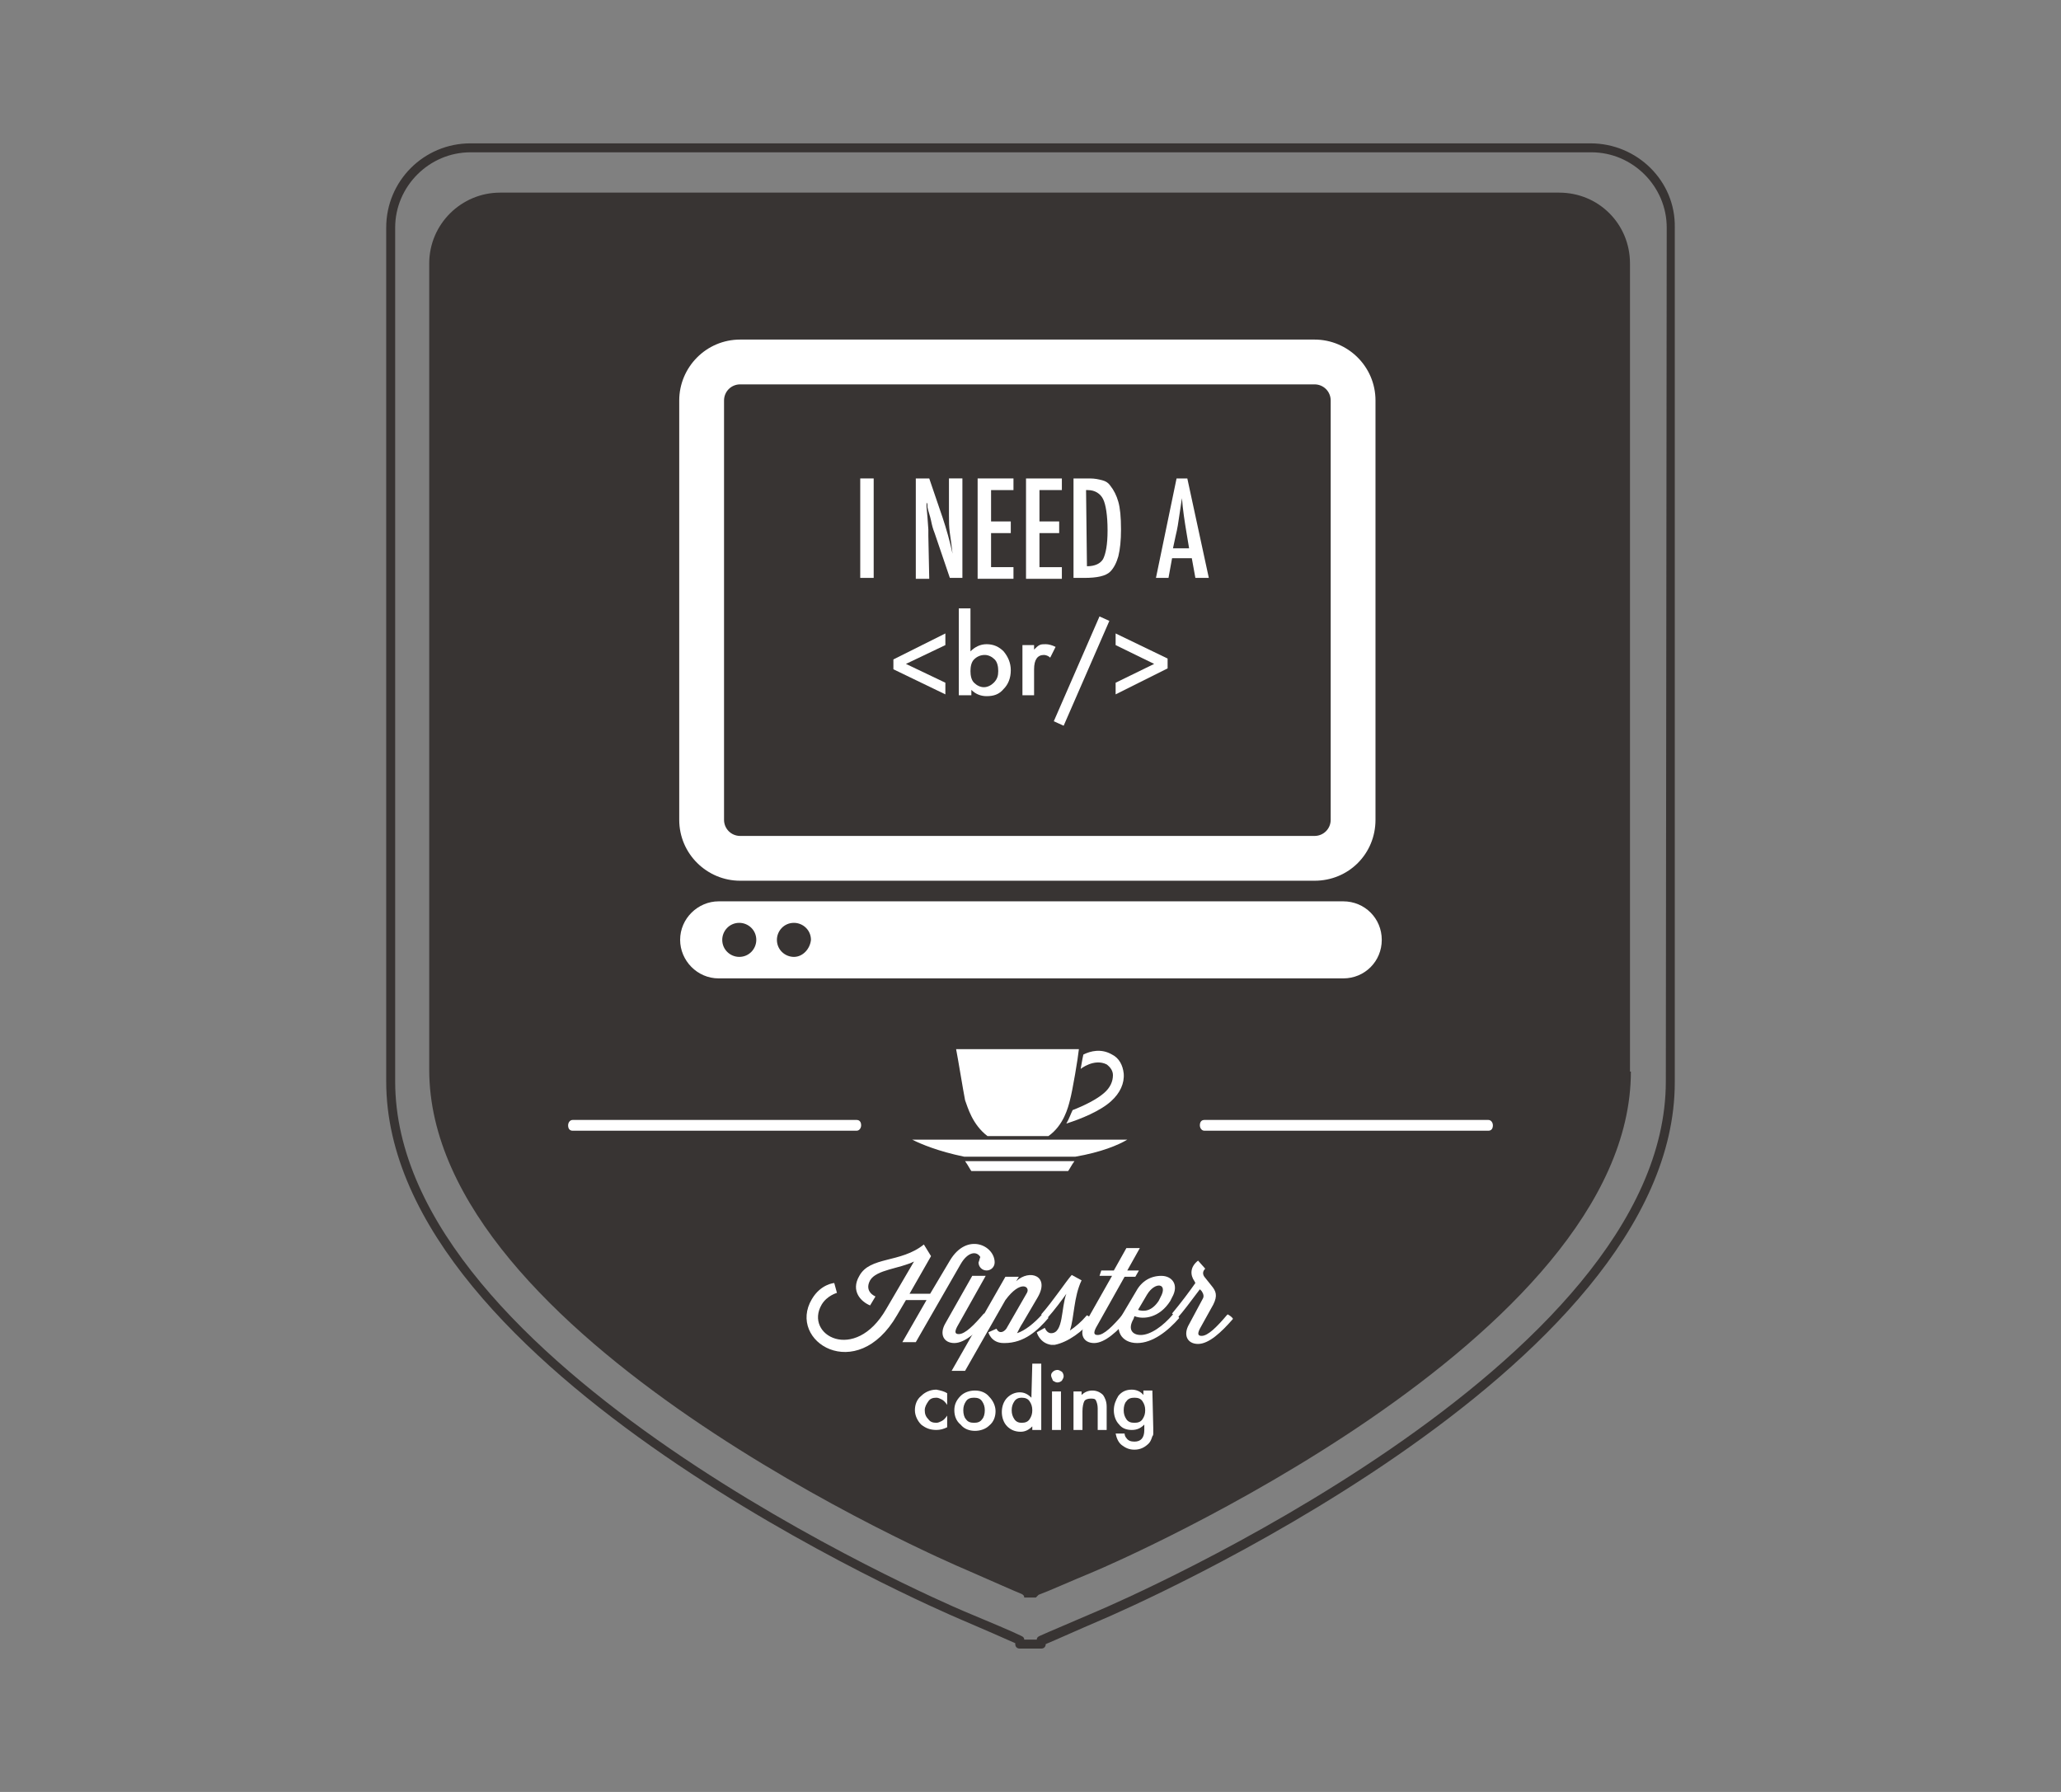 <?xml version="1.0" encoding="utf-8"?>
<!-- Generator: Adobe Illustrator 22.1.0, SVG Export Plug-In . SVG Version: 6.00 Build 0)  -->
<svg version="1.1" id="Capa_1" xmlns="http://www.w3.org/2000/svg" xmlns:xlink="http://www.w3.org/1999/xlink" x="0px" y="0px"
	 viewBox="0 0 230 200" style="enable-background:new 0 0 230 200;" xml:space="preserve">
<rect x="0" y="0" width="230" height="200" fill="#808080" stroke="none"/>
<style type="text/css">
	.st0{fill:#383433;}
	.st1{fill:#FFFFFF;}
</style>
<g>
	<g>
		<path class="st0" d="M182,119.6c0,29.9-57.5,54.8-59.9,55.8c-2.9,1.2-5.1,2.2-6.2,2.6c-0.1,0.1-0.2,0.2-0.3,0.3h-1.3
			c0-0.2-0.1-0.3-0.3-0.4c-1-0.4-3.2-1.4-6.2-2.7c-2.4-1-59.9-25.9-59.9-55.8v-90c0-4.4,3.6-7.9,7.9-7.9H174c4.4,0,7.9,3.5,7.9,7.9
			v90.2H182z"/>
		<g>
			<path class="st0" d="M177.5,16h-125c-5.2,0-9.4,4.2-9.4,9.4v95.3c0,32.4,61.4,58.9,64,60c2.8,1.2,5.1,2.2,6.2,2.7v0.1
				c0,0.3,0.2,0.5,0.5,0.5h1.1l0,0h1.3c0.3,0,0.5-0.2,0.5-0.5l0,0c1.2-0.5,3.4-1.5,6.2-2.7c2.6-1.1,64-27.7,64-60V25.4
				C187,20.2,182.7,16,177.5,16z M185.9,120.7c0,31.7-60.8,58-63.4,59.1c-3,1.3-5.4,2.3-6.5,2.8c-0.2,0.1-0.3,0.2-0.3,0.4h-1.4
				c0-0.2-0.1-0.3-0.3-0.4c-1-0.5-3.4-1.5-6.5-2.8c-2.6-1.1-63.4-27.4-63.4-59.1V25.4c0-4.6,3.8-8.4,8.4-8.4h125.1
				c4.6,0,8.4,3.8,8.4,8.4L185.9,120.7L185.9,120.7z"/>
		</g>
	</g>
	<path class="st1" d="M82.6,98.3h64.1c3.8,0,6.8-3,6.8-6.8V44.7c0-3.8-3.1-6.8-6.8-6.8H82.6c-3.8,0-6.8,3.1-6.8,6.8v46.8
		C75.8,95.3,78.9,98.3,82.6,98.3z M80.8,44.7c0-1,0.8-1.8,1.8-1.8h64.1c1,0,1.8,0.8,1.8,1.8v46.8c0,1-0.8,1.8-1.8,1.8H82.6
		c-1,0-1.8-0.8-1.8-1.8C80.8,91.5,80.8,44.7,80.8,44.7z M149.9,100.6H80.2c-2.3,0-4.3,1.9-4.3,4.3c0,2.3,1.9,4.3,4.3,4.3h69.7
		c2.4,0,4.3-1.9,4.3-4.3S152.3,100.6,149.9,100.6z M82.5,106.8c-1,0-1.9-0.8-1.9-1.9c0-1,0.8-1.9,1.9-1.9c1,0,1.9,0.8,1.9,1.9
		C84.4,105.9,83.6,106.8,82.5,106.8z M88.6,106.8c-1,0-1.9-0.8-1.9-1.9c0-1,0.8-1.9,1.9-1.9c1,0,1.9,0.8,1.9,1.9
		C90.4,105.9,89.6,106.8,88.6,106.8z"/>
	<g>
		<g>
			<path class="st1" d="M166.6,125.6c0,0.4-0.2,0.6-0.5,0.6h-31.7c-0.3,0-0.5-0.3-0.5-0.6l0,0c0-0.4,0.2-0.6,0.5-0.6h31.7
				C166.4,125,166.6,125.3,166.6,125.6L166.6,125.6z"/>
		</g>
		<g>
			<path class="st1" d="M63.4,125.6c0,0.4,0.2,0.6,0.5,0.6h31.7c0.3,0,0.5-0.3,0.5-0.6l0,0c0-0.4-0.2-0.6-0.5-0.6H63.9
				C63.6,125,63.4,125.3,63.4,125.6L63.4,125.6z"/>
		</g>
	</g>
	<g id="text_37_">
		<g>
			<path class="st1" d="M109.4,140.3c-0.4-0.7-1.4-0.6-2.2,0.8l-5,8.7h-1.5l2.7-4.7h-2.3l-1,1.7c-4.5,7.8-12.3,2.9-9.5-1.8
				c1-1.7,2.5-1.8,2.5-1.8l0.3,1.1c0,0-1.1,0.3-1.7,1.3c-2,3.4,3.7,6.6,7.2,0.5l3.1-5.3c-1.6,0.8-4.2,0.9-4.9,2.1
				c-0.7,1.3,0.6,1.8,0.6,1.8l-0.6,1c-1-0.4-2.2-1.6-1.2-3.3c1.2-2.2,4.6-1.4,7.2-3.5l0.8,1.3l-2.4,4.2h2.3l2.2-3.7
				c1.9-3.2,5-1.7,5,0.2c0,0.5-0.4,0.9-0.9,0.9s-0.9-0.4-0.9-0.9C109.3,140.7,109.3,140.5,109.4,140.3z M109.8,146.6
				c0.2,0.1,0.5,0.3,0.6,0.5c-1.3,1.5-2.7,2.8-3.9,2.8c-1.2,0-1.7-1-1-2.2l3-5.3h1.5l-3.2,5.7c-0.3,0.6-0.2,0.8,0.2,0.8
				C107.7,148.9,108.7,147.9,109.8,146.6L109.8,146.6z"/>
			<path class="st1" d="M106.2,153l6-10.5h1.5l-0.3,0.5c1.5-1.4,3.8-0.6,2.4,1.8l-1.7,2.9c-0.2,0.3-0.4,0.7-0.6,1.1
				c0.9-0.3,1.9-1.1,2.8-2.1l0.1-0.1c0.2,0.1,0.5,0.3,0.6,0.5c-1.2,1.4-2.7,2.8-4.9,2.8H112c-1.4,0-1.7-1.2-1.7-1.2l0.9-0.4
				c0.3,0.6,0.8,0.4,1.1,0l2.3-4c0.4-0.7-0.7-1.5-2.4,0.8l-4.5,7.9H106.2z"/>
			<path class="st1" d="M115.7,148.7l0.9-0.5c0,0,0.2,0.6,0.7,0.6c1.4,0,1.1-2.8,1.7-4.4c-0.5,0.7-1.3,1.8-2.2,2.8
				c-0.2-0.1-0.4-0.3-0.6-0.5c1.4-1.6,2.7-3.6,3.4-4.4l1.1,0.6c-0.9,1.9-0.8,4.1-1.3,5.6c0.6-0.4,1.3-1,1.8-1.6l0.1-0.1
				c0.2,0.1,0.5,0.3,0.6,0.5c-1.1,1.3-2.7,2.5-4.2,2.8l0,0c-0.1,0-0.3,0-0.4,0C116,149.9,115.7,148.7,115.7,148.7z"/>
			<path class="st1" d="M122.9,141.8h1.4l1.4-2.5h1.5l-1.4,2.5h1.3l-0.4,0.7h-1.2l-3.2,5.7c-0.3,0.6-0.2,0.8,0.2,0.8
				c0.7,0,1.7-1,2.8-2.3l0.1-0.1c0.2,0.1,0.5,0.3,0.6,0.5c-1.3,1.5-2.7,2.8-3.9,2.8c-1.2,0-1.7-1-1-2.2l3-5.3h-1.4L122.9,141.8z"/>
			<path class="st1" d="M126.6,146.9l-0.1,0.3c-0.7,1.2-0.1,1.8,0.8,1.8c1.1,0,2.5-1,3.6-2.3l0.1-0.1c0.2,0.1,0.5,0.3,0.6,0.5
				c-1.3,1.5-3,2.8-4.7,2.8c-1.8,0-2.6-1.5-1.7-3.1l1.6-2.7c0.6-1.1,1.6-1.7,2.8-1.7s2,1,1.2,2.4l-0.2,0.4
				C129.4,147.1,127.6,147.3,126.6,146.9z M127,146.2c0.6,0.2,1.5,0.2,2.3-1l0.2-0.4c0.9-1.6-0.6-1.8-1.5-0.3L127,146.2z"/>
			<path class="st1" d="M134.2,145c0.2-0.3,0.1-0.6-0.1-0.9l-0.2-0.2c-1.2,1.6-1.8,2.4-2.5,3.2c-0.2-0.1-0.4-0.3-0.6-0.5
				c1-1.2,1.9-2.4,2.6-3.4l-0.1-0.2c-0.5-0.7-0.5-1.6,0.4-2.3l0.8,0.9c-0.3,0.3-0.3,0.6-0.1,0.9l0.8,1c0.5,0.6,0.7,1.1,0.2,2.1
				l-1.5,2.7c-0.3,0.6-0.2,0.8,0.2,0.8c0.7,0,1.7-1,2.8-2.3l0.1-0.1c0.2,0.1,0.5,0.3,0.6,0.5c-1.3,1.5-2.7,2.8-3.9,2.8s-1.7-1-1-2.2
				L134.2,145z"/>
			<path class="st1" d="M105.7,155.5v1.3c-0.2-0.3-0.4-0.5-0.6-0.6s-0.4-0.2-0.6-0.2c-0.4,0-0.7,0.1-0.9,0.4c-0.2,0.3-0.4,0.6-0.4,1
				s0.1,0.7,0.4,1c0.2,0.3,0.5,0.4,0.9,0.4c0.2,0,0.4-0.1,0.6-0.2c0.2-0.1,0.4-0.3,0.6-0.6v1.3c-0.4,0.2-0.8,0.3-1.2,0.3
				c-0.7,0-1.2-0.2-1.7-0.6c-0.4-0.4-0.7-1-0.7-1.6s0.2-1.2,0.7-1.6c0.4-0.4,1-0.7,1.7-0.7C105,155.2,105.4,155.3,105.7,155.5z"/>
			<path class="st1" d="M106.5,157.4c0-0.6,0.2-1.1,0.7-1.6c0.4-0.4,1-0.6,1.6-0.6s1.2,0.2,1.6,0.7c0.4,0.4,0.7,1,0.7,1.6
				s-0.2,1.2-0.7,1.6c-0.4,0.4-1,0.6-1.6,0.6s-1.2-0.2-1.6-0.7C106.7,158.6,106.5,158,106.5,157.4z M107.5,157.4
				c0,0.4,0.1,0.8,0.3,1c0.2,0.3,0.5,0.4,0.9,0.4s0.7-0.1,0.9-0.4c0.2-0.2,0.3-0.6,0.3-1s-0.1-0.7-0.3-1c-0.2-0.3-0.5-0.4-0.9-0.4
				s-0.7,0.1-0.9,0.4C107.6,156.7,107.5,157,107.5,157.4z"/>
			<path class="st1" d="M115.2,152.2h1v7.4h-1v-0.4c-0.4,0.4-0.8,0.6-1.3,0.6c-0.6,0-1.1-0.2-1.5-0.6c-0.4-0.4-0.6-1-0.6-1.6
				s0.2-1.2,0.6-1.6c0.4-0.4,0.9-0.6,1.4-0.6s0.9,0.2,1.3,0.6L115.2,152.2L115.2,152.2z M112.9,157.4c0,0.4,0.1,0.7,0.3,1
				c0.2,0.3,0.5,0.4,0.8,0.4c0.4,0,0.7-0.1,0.9-0.4c0.2-0.3,0.3-0.6,0.3-1s-0.1-0.7-0.3-1c-0.2-0.3-0.5-0.4-0.9-0.4
				c-0.3,0-0.6,0.1-0.8,0.4C113,156.7,112.9,157,112.9,157.4z"/>
			<path class="st1" d="M117.3,153.5c0-0.2,0.1-0.3,0.2-0.4c0.1-0.1,0.3-0.2,0.5-0.2s0.3,0.1,0.5,0.2c0.1,0.1,0.2,0.3,0.2,0.5
				s-0.1,0.3-0.2,0.5c-0.1,0.1-0.3,0.2-0.5,0.2s-0.3-0.1-0.5-0.2C117.4,153.8,117.3,153.7,117.3,153.5z M118.4,155.3v4.3h-1v-4.3
				H118.4z"/>
			<path class="st1" d="M119.7,155.3h1v0.4c0.3-0.3,0.7-0.5,1.2-0.5s0.9,0.2,1.2,0.5c0.2,0.3,0.4,0.7,0.4,1.3v2.6h-1v-2.4
				c0-0.4-0.1-0.7-0.2-0.9s-0.3-0.2-0.6-0.2c-0.3,0-0.6,0.1-0.7,0.3s-0.2,0.6-0.2,1.1v2.1h-1v-4.3H119.7z"/>
			<path class="st1" d="M128.7,159.4c0,0.2,0,0.4,0,0.5c0,0.2,0,0.3-0.1,0.4c-0.1,0.3-0.2,0.6-0.4,0.8c-0.4,0.4-0.9,0.7-1.6,0.7
				c-0.6,0-1-0.2-1.4-0.5s-0.6-0.8-0.7-1.3h1c0,0.2,0.1,0.4,0.2,0.5c0.2,0.3,0.5,0.4,0.9,0.4c0.7,0,1.1-0.4,1.1-1.3V159
				c-0.4,0.4-0.8,0.6-1.4,0.6s-1.1-0.2-1.4-0.6c-0.4-0.4-0.6-1-0.6-1.6s0.2-1.1,0.5-1.6c0.4-0.5,0.9-0.7,1.5-0.7
				c0.5,0,1,0.2,1.3,0.6v-0.5h1L128.7,159.4L128.7,159.4z M127.8,157.4c0-0.4-0.1-0.7-0.3-1c-0.2-0.3-0.5-0.4-0.9-0.4
				s-0.7,0.1-0.9,0.4c-0.2,0.2-0.3,0.6-0.3,1s0.1,0.7,0.3,1c0.2,0.3,0.5,0.4,0.9,0.4s0.7-0.1,0.9-0.4
				C127.7,158.1,127.8,157.8,127.8,157.4z"/>
		</g>
		<g>
			<path class="st1" d="M96,53.4h1.5v11.1H96V53.4z"/>
			<path class="st1" d="M102.3,53.4h1.4l1.5,4.4c0.4,1.2,0.8,2.6,1.1,4c-0.1-0.9-0.2-1.6-0.3-2.3c-0.1-0.7-0.1-1.3-0.1-2v-4.1h1.5
				v11.1H106l-1.7-5c-0.2-0.5-0.3-0.9-0.4-1.4s-0.3-1-0.4-1.5c0-0.1,0-0.1,0-0.2s0-0.2-0.1-0.3c0,0.1,0,0.2,0,0.3s0,0.2,0,0.2
				l0.1,1.1l0.1,1.4c0,0.1,0,0.2,0,0.3s0,0.2,0,0.4l0.1,4.8h-1.5V53.4H102.3z"/>
			<path class="st1" d="M109.1,53.4h4v1.3h-2.5v3.5h2.2v1.3h-2.2v3.8h2.5v1.3h-4V53.4z"/>
			<path class="st1" d="M114.5,53.4h4v1.3H116v3.5h2.2v1.3H116v3.8h2.5v1.3h-4V53.4z"/>
			<path class="st1" d="M119.8,53.4h1.8c0.6,0,1,0.1,1.4,0.2c0.4,0.1,0.7,0.3,0.9,0.6c0.4,0.5,0.7,1.1,0.9,1.8
				c0.2,0.7,0.3,1.7,0.3,3.1c0,1.2-0.1,2.2-0.3,3c-0.2,0.7-0.5,1.3-0.9,1.7c-0.5,0.5-1.5,0.7-2.9,0.7h-1.2
				C119.8,64.5,119.8,53.4,119.8,53.4z M121.3,63.2c0.9,0,1.5-0.3,1.8-0.8c0.3-0.6,0.5-1.6,0.5-3.2c0-1.7-0.2-2.9-0.5-3.5
				s-0.9-1-1.7-1h-0.2L121.3,63.2L121.3,63.2z"/>
			<path class="st1" d="M131.3,53.4h1.2l2.4,11.1h-1.5l-0.4-2.2h-2.2l-0.4,2.2H129L131.3,53.4z M132.7,61.2l-0.3-1.8
				c-0.2-1.2-0.4-2.5-0.5-3.8c-0.1,0.7-0.2,1.3-0.3,2s-0.2,1.4-0.4,2.2l-0.3,1.4C130.9,61.2,132.7,61.2,132.7,61.2z"/>
			<path class="st1" d="M105.5,70.7V72l-4.4,2.1l4.4,2.1v1.3l-5.8-2.8v-1.1L105.5,70.7z"/>
			<path class="st1" d="M108.3,67.9v4.8c0.5-0.5,1.1-0.8,1.8-0.8c0.8,0,1.4,0.3,1.9,0.8c0.5,0.6,0.8,1.3,0.8,2.1
				c0,0.9-0.3,1.6-0.8,2.1c-0.5,0.6-1.1,0.8-1.9,0.8c-0.6,0-1.2-0.2-1.7-0.7v0.6H107v-9.7C107,67.9,108.3,67.9,108.3,67.9z
				 M111.4,74.9c0-0.5-0.1-1-0.4-1.3s-0.7-0.5-1.1-0.5c-0.5,0-0.9,0.2-1.2,0.5c-0.3,0.3-0.4,0.8-0.4,1.3s0.1,1,0.4,1.3
				s0.7,0.5,1.1,0.5s0.8-0.2,1.1-0.5C111.3,75.8,111.4,75.4,111.4,74.9z"/>
			<path class="st1" d="M114.1,72h1.3v0.5c0.2-0.2,0.4-0.4,0.6-0.5s0.4-0.1,0.7-0.1c0.3,0,0.7,0.1,1.1,0.3l-0.6,1.2
				c-0.2-0.2-0.5-0.3-0.7-0.3c-0.7,0-1.1,0.5-1.1,1.6v2.9h-1.3V72z"/>
			<path class="st1" d="M122.7,68.8l1.1,0.5L118.7,81l-1.1-0.5L122.7,68.8z"/>
			<path class="st1" d="M124.5,77.5v-1.3l4.3-2.1l-4.3-2.1v-1.3l5.8,2.8v1.1L124.5,77.5z"/>
		</g>
	</g>
	<path class="st1" d="M120.6,119.3c0,0,0.2-1.2,0.3-1.6c0.8-0.4,2-0.7,3.2,0c0.8,0.4,1.2,1.2,1.3,2.1c0.1,1.1-0.4,2.2-1.4,3.1
		c-1.2,1.1-3.4,2-5,2.5c0.3-0.5,0.5-1.1,0.7-1.5c1.3-0.5,2.7-1.2,3.5-1.9c0.7-0.6,1-1.3,1-2c0-0.5-0.3-0.9-0.7-1.2
		C122.1,118.1,120.6,119.3,120.6,119.3z M110.2,126.8h6.8c1.7-1.2,2.2-3.2,2.4-4c0.3-1.1,0.9-4.7,1-5.7c-0.6,0-13.1,0-13.7,0
		c0.2,1,0.8,4.7,1,5.7C108,123.6,108.5,125.5,110.2,126.8z M120,129.1c2.9-0.5,4.8-1.3,5.8-1.9c-1.7,0-22.3,0-24,0
		c1,0.5,2.9,1.3,5.8,1.9H120z M119.9,129.6c-0.8,0-11.3,0-12.2,0c0.3,0.4,0.6,1,0.7,1.1c0.3,0,10.5,0,10.8,0
		C119.3,130.6,119.6,130,119.9,129.6z"/>
</g>
</svg>

